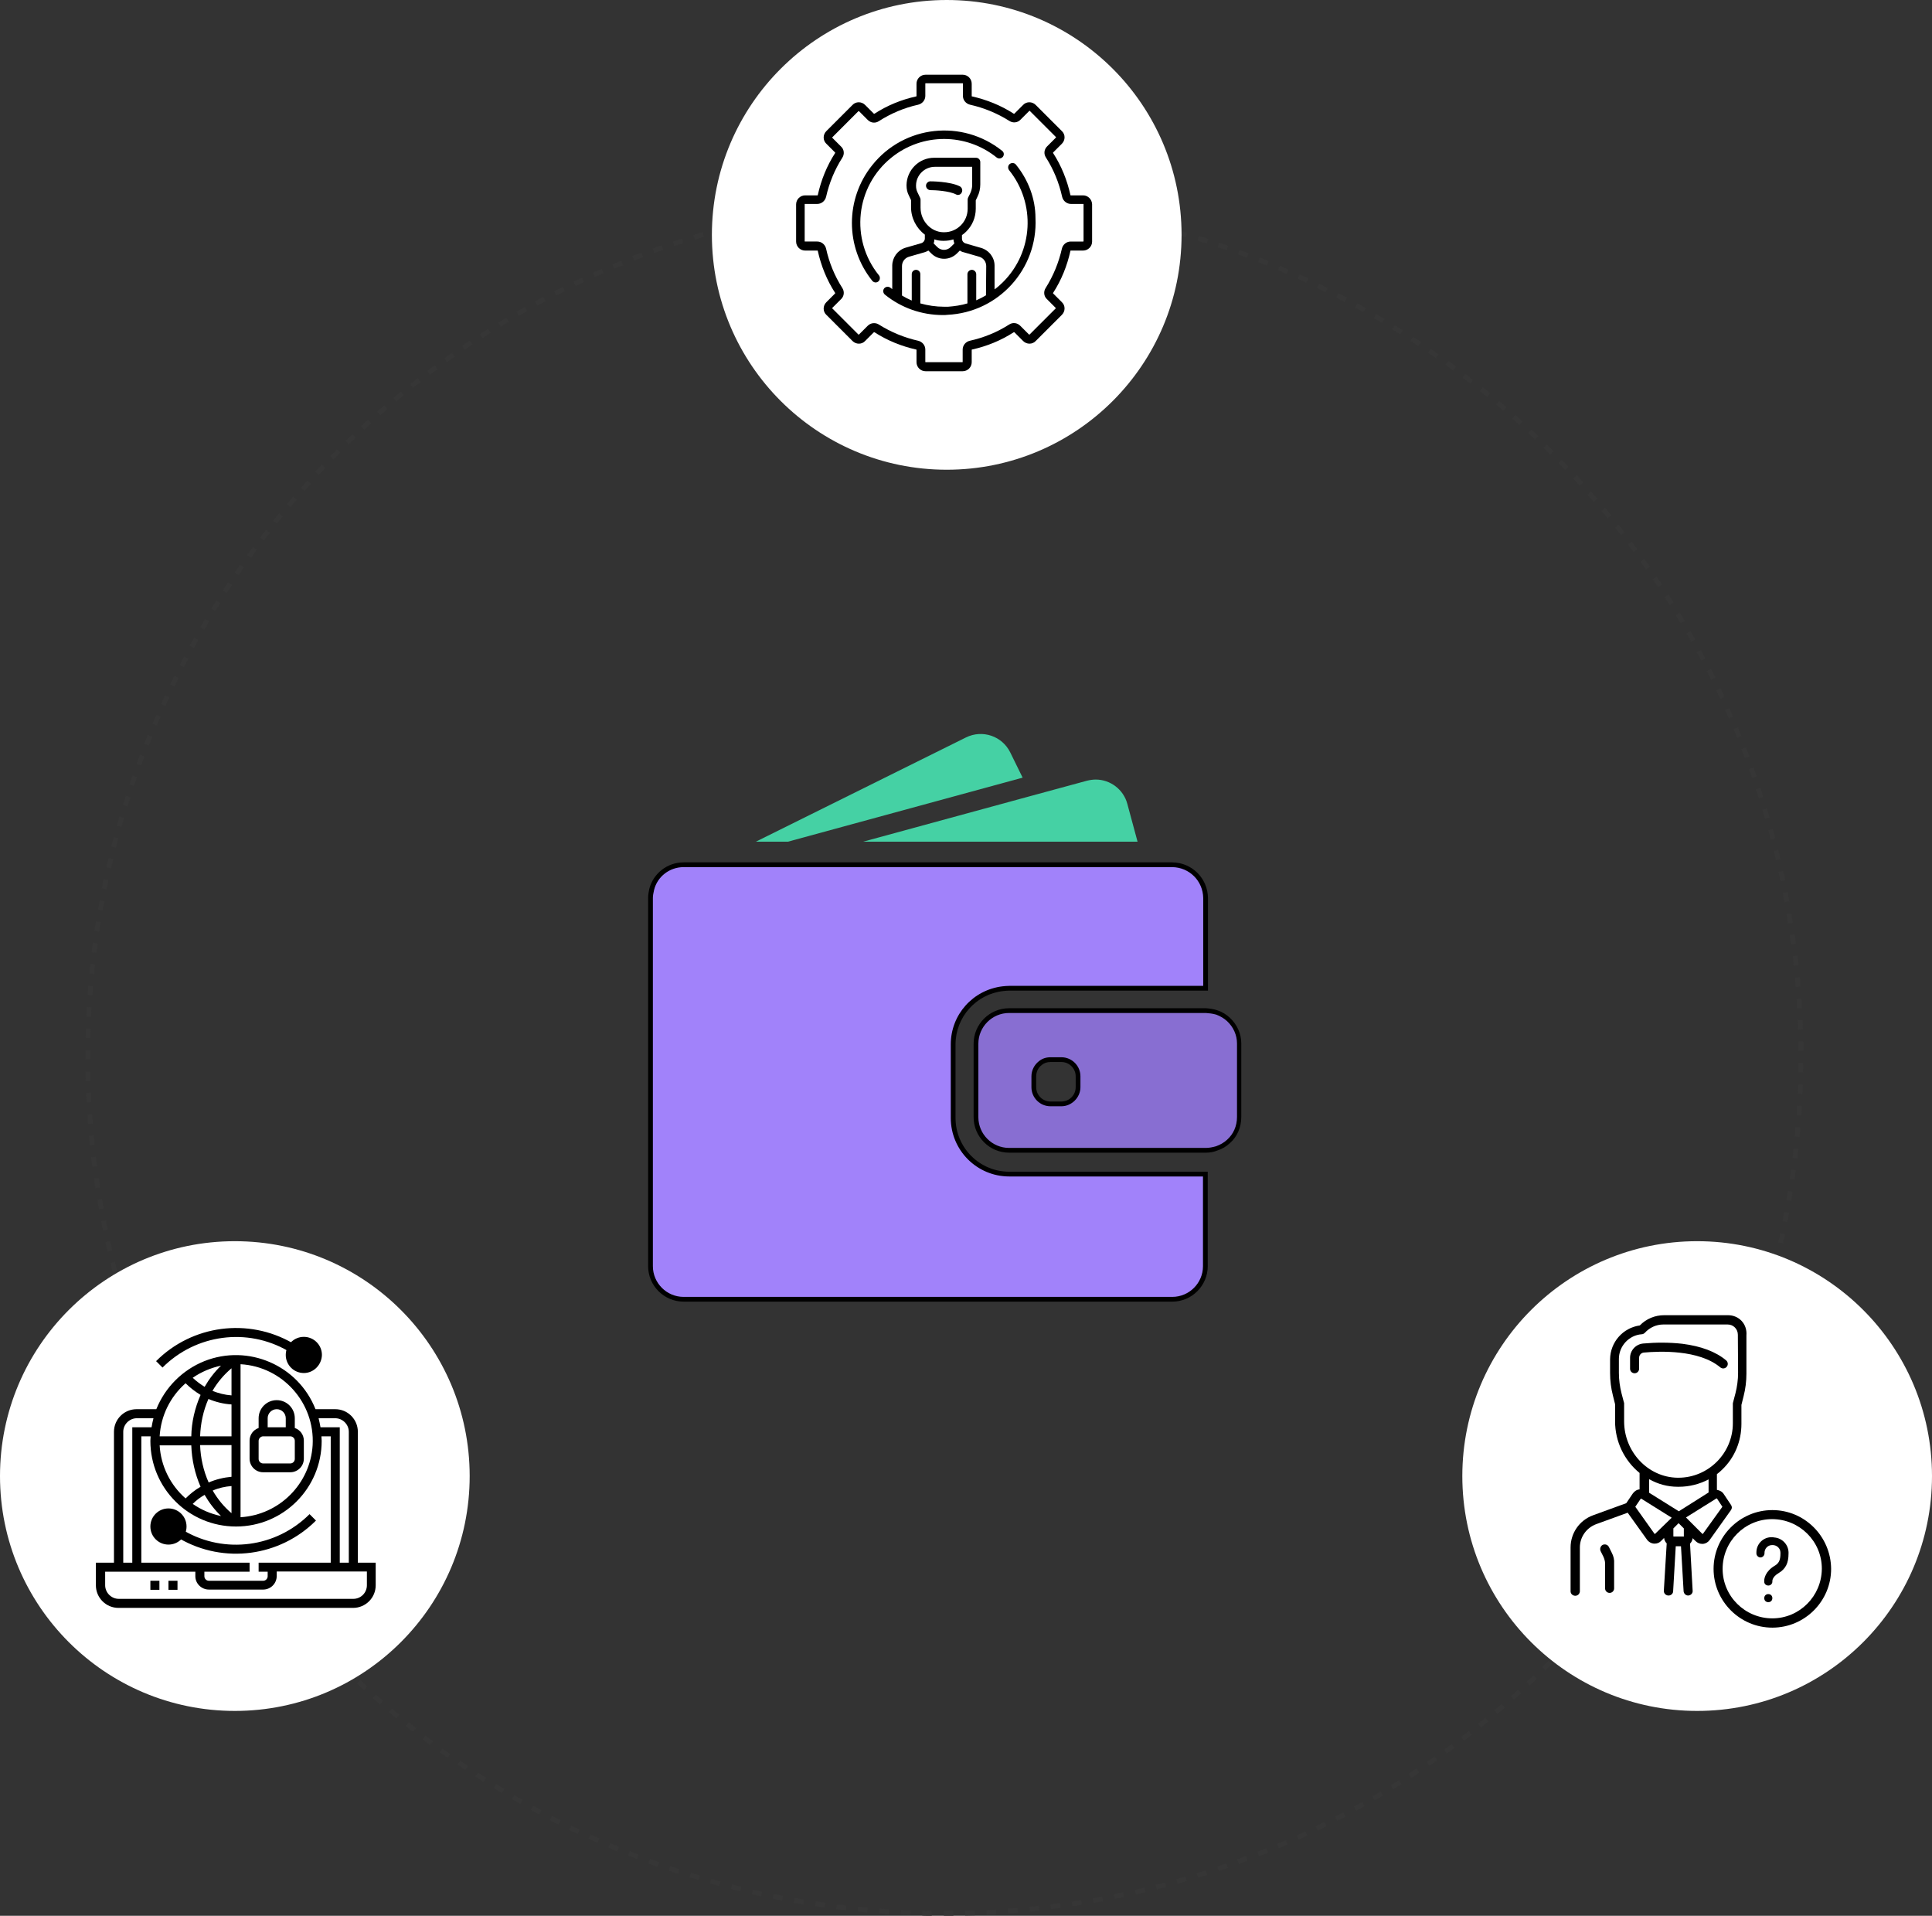 <?xml version="1.0" encoding="utf-8"?>
<!-- Generator: Adobe Illustrator 22.0.1, SVG Export Plug-In . SVG Version: 6.00 Build 0)  -->
<svg version="1.1" id="Layer_1" xmlns="http://www.w3.org/2000/svg" xmlns:xlink="http://www.w3.org/1999/xlink" x="0px" y="0px"
	 viewBox="0 0 812 805.1" style="enable-background:new 0 0 812 805.1;" xml:space="preserve">
<rect x="0" y="0" width="812" height="805.1" fill="#333333" stroke="none"/>
<style type="text/css">
	.st0{clip-path:url(#SVGID_2_);}
	.st1{fill:#45D1A4;}
	.st2{fill:#886ED2;}
	.st3{fill:#363636;}
	.st4{fill:#A182FA;}
	.st5{fill:#FFFFFF;}
</style>
<title>wallet</title>
<g id="Layer_2_1_">
	<g id="Layer_1-2">
		<g id="Layer_1-3">
			<g>
				<g>
					<defs>
						<rect id="SVGID_1_" x="273.4" y="308.4" width="247.6" height="237.6"/>
					</defs>
					<clipPath id="SVGID_2_">
						<use xlink:href="#SVGID_1_"  style="overflow:visible;"/>
					</clipPath>
					<g class="st0">
						<g>
							<path class="st1" d="M331.2,353.7l98.6-26.9l-5.2-10.6c-3.4-6.9-11.7-9.7-18.6-6.3l-88.3,43.8H331.2z"/>
						</g>
						<g>
							<path class="st1" d="M460.5,327.6c-1.2,0-2.5,0.2-3.7,0.5l-23.2,6.3l-70.8,19.3h115.3l-4.3-15.9
								C472.2,331.8,466.7,327.6,460.5,327.6L460.5,327.6z"/>
						</g>
					</g>
				</g>
			</g>
			<g>
				<g>
					<path class="st2" d="M516.3,428.4c-1.4-1.3-3.1-2.3-4.9-2.9c-1.4-0.5-3-0.7-4.5-0.8h-82.8c-7.7,0-13.9,6.2-13.9,13.9l0,0v30.9
						c0,7.7,6.2,13.9,13.9,13.9l0,0h82.8c1.5,0,3.1-0.3,4.5-0.8c1.8-0.6,3.5-1.6,4.9-2.9c2.9-2.6,4.5-6.3,4.5-10.3v-30.9
						C520.8,434.8,519.2,431.1,516.3,428.4L516.3,428.4z M453.1,456.9c0,3.8-3.2,7-7,7h-4.6c-3.8,0-7-3.1-7-7v-4.6
						c0-2.1,1-4.2,2.7-5.5c1.2-1,2.7-1.5,4.3-1.5h4.6c3.8,0,7,3.1,7,7V456.9z"/>
					<path d="M506.9,484.4h-82.8c-8.2,0-14.9-6.7-14.9-14.9v-30.9c0-8.2,6.7-14.9,14.9-14.9h82.8c1.3,0.1,3.2,0.3,4.8,0.9
						c1.9,0.6,3.7,1.7,5.2,3.1h0c3.1,2.9,4.8,6.8,4.8,10.8v30.9c0,4.3-1.7,8.3-4.8,11c-1.5,1.4-3.3,2.5-5.3,3.1
						C510.2,484.1,508.5,484.4,506.9,484.4z M506.8,425.7l-82.7,0c-7.1,0-12.9,5.8-12.9,12.9v30.9c0,7.1,5.8,12.9,12.9,12.9h82.8
						c1.3,0,2.8-0.3,4.2-0.7c1.7-0.6,3.3-1.5,4.6-2.7c2.7-2.4,4.2-5.8,4.2-9.6v-30.9c0-3.5-1.5-6.9-4.2-9.4
						c-1.3-1.2-2.9-2.1-4.5-2.7C509.6,425.9,508,425.8,506.8,425.7z M446.1,464.9h-4.6c-4.4,0-8-3.6-8-8v-4.6c0-2.5,1.2-4.8,3.1-6.3
						c1.3-1.1,3-1.7,4.9-1.7h4.6c4.4,0,8,3.6,8,8v4.6C454.1,461.2,450.4,464.9,446.1,464.9z M441.5,446.3c-1.4,0-2.7,0.4-3.7,1.3
						c-1.5,1.1-2.3,2.9-2.3,4.7v4.6c0,3.3,2.7,6,6,6h4.6c3.3,0,6-2.7,6-6v-4.6c0-3.3-2.7-6-6-6H441.5z"/>
				</g>
			</g>
			<g>
				<path class="st3" d="M396.9,805.1h-0.2v-2h0.2c1.3,0,2.5,0,3.8,0l0,2C399.4,805.1,398.2,805.1,396.9,805.1z M391.6,805.1
					c-1.3,0-2.7,0-4-0.1l0-2c1.3,0,2.7,0.1,4,0.1L391.6,805.1z M405.7,805l0-2c1.3,0,2.7-0.1,4-0.1l0.1,2
					C408.4,804.9,407,805,405.7,805z M382.6,804.8c-1.3-0.1-2.7-0.1-4-0.2l0.1-2c1.3,0.1,2.7,0.1,4,0.2L382.6,804.8z M414.7,804.7
					l-0.1-2c1.3-0.1,2.7-0.1,4-0.2l0.1,2C417.4,804.5,416.1,804.6,414.7,804.7z M373.6,804.4c-1.3-0.1-2.7-0.2-4-0.3l0.1-2
					c1.3,0.1,2.7,0.2,4,0.3L373.6,804.4z M423.7,804.1l-0.1-2c1.3-0.1,2.7-0.2,4-0.3l0.2,2C426.4,803.9,425.1,804,423.7,804.1z
					 M364.5,803.7c-1.3-0.1-2.7-0.2-4-0.4l0.2-2c1.3,0.1,2.7,0.3,4,0.4L364.5,803.7z M432.8,803.3l-0.2-2c1.3-0.1,2.7-0.3,4-0.4
					l0.2,2C435.4,803.1,434.1,803.2,432.8,803.3z M355.5,802.8c-1.3-0.2-2.7-0.3-4-0.5l0.2-2c1.3,0.2,2.6,0.3,4,0.5L355.5,802.8z
					 M441.7,802.3l-0.2-2c1.3-0.2,2.6-0.3,4-0.5l0.3,2C444.4,802,443.1,802.2,441.7,802.3z M346.6,801.6c-1.3-0.2-2.7-0.4-4-0.6
					l0.3-2c1.3,0.2,2.6,0.4,4,0.6L346.6,801.6z M450.7,801.1l-0.3-2c1.3-0.2,2.6-0.4,4-0.6l0.3,2C453.4,800.7,452,800.9,450.7,801.1
					z M337.6,800.3c-1.3-0.2-2.6-0.4-4-0.7l0.3-2c1.3,0.2,2.6,0.5,3.9,0.7L337.6,800.3z M459.6,799.7l-0.3-2
					c1.3-0.2,2.6-0.5,3.9-0.7l0.4,2C462.3,799.2,461,799.4,459.6,799.7z M328.7,798.7c-1.3-0.3-2.6-0.5-3.9-0.8l0.4-2
					c1.3,0.3,2.6,0.5,3.9,0.8L328.7,798.7z M468.5,798l-0.4-2c1.3-0.3,2.6-0.5,3.9-0.8l0.4,2C471.1,797.5,469.8,797.7,468.5,798z
					 M319.9,796.9c-1.3-0.3-2.6-0.6-3.9-0.9l0.4-1.9c1.3,0.3,2.6,0.6,3.9,0.9L319.9,796.9z M477.4,796.1l-0.4-1.9
					c1.3-0.3,2.6-0.6,3.9-0.9l0.5,1.9C480,795.5,478.7,795.8,477.4,796.1z M311.1,794.8c-1.3-0.3-2.6-0.6-3.9-1l0.5-1.9
					c1.3,0.3,2.6,0.7,3.9,1L311.1,794.8z M486.2,794l-0.5-1.9c1.3-0.3,2.6-0.7,3.9-1l0.5,1.9C488.8,793.3,487.5,793.7,486.2,794z
					 M302.3,792.6c-1.3-0.4-2.6-0.7-3.9-1.1l0.5-1.9c1.3,0.4,2.6,0.7,3.9,1.1L302.3,792.6z M494.9,791.6l-0.5-1.9
					c1.3-0.4,2.6-0.7,3.8-1.1l0.6,1.9C497.5,790.9,496.2,791.3,494.9,791.6z M293.6,790.1c-1.3-0.4-2.6-0.8-3.8-1.2l0.6-1.9
					c1.3,0.4,2.5,0.8,3.8,1.2L293.6,790.1z M503.6,789.1l-0.6-1.9c1.3-0.4,2.5-0.8,3.8-1.2l0.6,1.9
					C506.1,788.3,504.8,788.7,503.6,789.1z M284.9,787.4c-1.3-0.4-2.6-0.8-3.8-1.3l0.6-1.9c1.3,0.4,2.5,0.9,3.8,1.3L284.9,787.4z
					 M512.2,786.3l-0.6-1.9c1.3-0.4,2.5-0.9,3.8-1.3l0.7,1.9C514.7,785.4,513.4,785.9,512.2,786.3z M276.3,784.5
					c-1.3-0.4-2.5-0.9-3.8-1.4l0.7-1.9c1.3,0.5,2.5,0.9,3.8,1.4L276.3,784.5z M520.7,783.3l-0.7-1.9c1.3-0.5,2.5-0.9,3.7-1.4
					l0.7,1.9C523.2,782.4,522,782.9,520.7,783.3z M267.8,781.3c-1.3-0.5-2.5-1-3.8-1.5l0.7-1.9c1.2,0.5,2.5,1,3.7,1.5L267.8,781.3z
					 M529.2,780.1l-0.7-1.9c1.2-0.5,2.5-1,3.7-1.5l0.8,1.9C531.7,779.1,530.4,779.6,529.2,780.1z M259.4,778c-1.2-0.5-2.5-1-3.7-1.6
					l0.8-1.8c1.2,0.5,2.5,1,3.7,1.5L259.4,778z M537.5,776.7l-0.8-1.8c1.2-0.5,2.4-1,3.7-1.6l0.8,1.8
					C540,775.6,538.7,776.2,537.5,776.7z M251.1,774.4c-1.2-0.5-2.5-1.1-3.7-1.7l0.8-1.8c1.2,0.6,2.4,1.1,3.7,1.6L251.1,774.4z
					 M545.8,773.1l-0.8-1.8c1.2-0.5,2.4-1.1,3.6-1.7l0.8,1.8C548.2,772,547,772.5,545.8,773.1z M242.8,770.7
					c-1.2-0.6-2.4-1.2-3.6-1.7l0.9-1.8c1.2,0.6,2.4,1.2,3.6,1.7L242.8,770.7z M553.9,769.3l-0.9-1.8c1.2-0.6,2.4-1.2,3.6-1.8
					l0.9,1.8C556.3,768.1,555.1,768.7,553.9,769.3z M234.7,766.7c-1.2-0.6-2.4-1.2-3.6-1.8l0.9-1.8c1.2,0.6,2.4,1.2,3.6,1.8
					L234.7,766.7z M562,765.2l-0.9-1.8c1.2-0.6,2.4-1.2,3.5-1.8l0.9,1.8C564.4,764,563.2,764.6,562,765.2z M226.6,762.5
					c-1.2-0.6-2.4-1.3-3.5-1.9l1-1.8c1.2,0.6,2.3,1.3,3.5,1.9L226.6,762.5z M570,761l-1-1.8c1.2-0.6,2.3-1.3,3.5-1.9l1,1.7
					C572.3,759.7,571.1,760.4,570,761z M218.7,758.1c-1.2-0.7-2.3-1.3-3.5-2l1-1.7c1.2,0.7,2.3,1.3,3.5,2L218.7,758.1z M577.8,756.6
					l-1-1.7c1.2-0.7,2.3-1.3,3.4-2l1,1.7C580.1,755.2,579,755.9,577.8,756.6z M210.9,753.5c-1.2-0.7-2.3-1.4-3.4-2.1l1.1-1.7
					c1.1,0.7,2.3,1.4,3.4,2.1L210.9,753.5z M585.6,751.9l-1-1.7c1.1-0.7,2.3-1.4,3.4-2.1l1.1,1.7
					C587.8,750.5,586.7,751.2,585.6,751.9z M203.2,748.8c-1.1-0.7-2.3-1.4-3.4-2.2l1.1-1.7c1.1,0.7,2.2,1.5,3.4,2.2L203.2,748.8z
					 M593.2,747.1l-1.1-1.7c1.1-0.7,2.2-1.5,3.3-2.2l1.1,1.7C595.4,745.7,594.3,746.4,593.2,747.1z M195.6,743.8
					c-1.1-0.8-2.2-1.5-3.3-2.3l1.1-1.6c1.1,0.8,2.2,1.5,3.3,2.3L195.6,743.8z M600.7,742.1l-1.1-1.6c1.1-0.8,2.2-1.5,3.3-2.3
					l1.1,1.6C602.9,740.6,601.8,741.4,600.7,742.1z M188.1,738.7c-1.1-0.8-2.2-1.6-3.3-2.3l1.2-1.6c1.1,0.8,2.2,1.6,3.3,2.3
					L188.1,738.7z M608.1,736.9l-1.2-1.6c1.1-0.8,2.2-1.6,3.2-2.4l1.2,1.6C610.2,735.3,609.2,736.1,608.1,736.9z M180.8,733.3
					c-1.1-0.8-2.1-1.6-3.2-2.4l1.2-1.6c1.1,0.8,2.1,1.6,3.2,2.4L180.8,733.3z M615.3,731.5l-1.2-1.6c1.1-0.8,2.1-1.6,3.2-2.4
					l1.2,1.6C617.5,729.9,616.4,730.7,615.3,731.5z M173.6,727.8c-1.1-0.8-2.1-1.7-3.1-2.5l1.3-1.6c1,0.8,2.1,1.7,3.1,2.5
					L173.6,727.8z M622.5,726l-1.3-1.6c1-0.8,2.1-1.7,3.1-2.5l1.3,1.5C624.5,724.3,623.5,725.1,622.5,726z M166.6,722.1
					c-1-0.9-2.1-1.7-3.1-2.6l1.3-1.5c1,0.9,2,1.7,3.1,2.6L166.6,722.1z M629.4,720.2l-1.3-1.5c1-0.9,2-1.7,3-2.6l1.3,1.5
					C631.5,718.5,630.5,719.4,629.4,720.2z M159.7,716.3c-1-0.9-2-1.8-3-2.7l1.3-1.5c1,0.9,2,1.8,3,2.6L159.7,716.3z M636.3,714.3
					l-1.3-1.5c1-0.9,2-1.8,3-2.7l1.3,1.5C638.3,712.6,637.3,713.4,636.3,714.3z M153,710.2c-1-0.9-2-1.8-2.9-2.7l1.4-1.5
					c1,0.9,1.9,1.8,2.9,2.7L153,710.2z M643,708.3l-1.4-1.5c1-0.9,1.9-1.8,2.9-2.7l1.4,1.4C644.9,706.4,643.9,707.3,643,708.3z
					 M146.4,704c-1-0.9-1.9-1.9-2.9-2.8l1.4-1.4c0.9,0.9,1.9,1.9,2.9,2.8L146.4,704z M649.5,702l-1.4-1.4c1-0.9,1.9-1.9,2.8-2.8
					l1.4,1.4C651.4,700.1,650.4,701.1,649.5,702z M140,697.7c-0.9-1-1.9-1.9-2.8-2.9l1.4-1.4c0.9,1,1.9,1.9,2.8,2.9L140,697.7z
					 M655.9,695.6l-1.4-1.4c0.9-1,1.9-1.9,2.8-2.9l1.4,1.4C657.7,693.7,656.8,694.6,655.9,695.6z M133.7,691.2c-0.9-1-1.8-2-2.7-2.9
					l1.5-1.4c0.9,1,1.8,2,2.7,2.9L133.7,691.2z M662.1,689l-1.5-1.4c0.9-1,1.8-2,2.7-3l1.5,1.3C663.9,687.1,663,688.1,662.1,689z
					 M127.6,684.5c-0.9-1-1.8-2-2.7-3l1.5-1.3c0.9,1,1.8,2,2.6,3L127.6,684.5z M668.1,682.3l-1.5-1.3c0.9-1,1.8-2,2.6-3l1.5,1.3
					C669.9,680.3,669,681.3,668.1,682.3z M121.6,677.7c-0.9-1-1.7-2-2.6-3.1l1.5-1.3c0.9,1,1.7,2,2.6,3.1L121.6,677.7z M674,675.5
					l-1.5-1.3c0.9-1,1.7-2.1,2.5-3.1l1.5,1.3C675.7,673.4,674.9,674.4,674,675.5z M115.9,670.7c-0.8-1-1.7-2.1-2.5-3.1l1.6-1.2
					c0.8,1,1.7,2.1,2.5,3.1L115.9,670.7z M679.7,668.4l-1.6-1.2c0.8-1,1.7-2.1,2.5-3.1l1.6,1.2C681.4,666.3,680.6,667.4,679.7,668.4
					z M110.3,663.6c-0.8-1.1-1.6-2.1-2.4-3.2l1.6-1.2c0.8,1.1,1.6,2.1,2.4,3.2L110.3,663.6z M685.3,661.3l-1.6-1.2
					c0.8-1.1,1.6-2.1,2.4-3.2l1.6,1.2C686.9,659.1,686.1,660.2,685.3,661.3z M104.9,656.4c-0.8-1.1-1.6-2.2-2.3-3.3l1.6-1.2
					c0.8,1.1,1.5,2.2,2.3,3.2L104.9,656.4z M690.7,654l-1.6-1.2c0.8-1.1,1.5-2.2,2.3-3.3l1.6,1.1C692.2,651.8,691.4,652.9,690.7,654
					z M99.7,649c-0.8-1.1-1.5-2.2-2.3-3.3l1.7-1.1c0.7,1.1,1.5,2.2,2.3,3.3L99.7,649z M695.8,646.6l-1.7-1.1
					c0.8-1.1,1.5-2.2,2.2-3.3l1.7,1.1C697.3,644.3,696.6,645.4,695.8,646.6z M94.6,641.5c-0.7-1.1-1.5-2.2-2.2-3.4l1.7-1.1
					c0.7,1.1,1.4,2.2,2.2,3.3L94.6,641.5z M700.8,639l-1.7-1.1c0.7-1.1,1.4-2.2,2.1-3.4l1.7,1.1C702.3,636.7,701.5,637.9,700.8,639z
					 M89.8,633.9c-0.7-1.1-1.4-2.3-2.1-3.4l1.7-1c0.7,1.1,1.4,2.3,2.1,3.4L89.8,633.9z M705.6,631.3l-1.7-1c0.7-1.1,1.4-2.3,2.1-3.4
					l1.7,1C707,629,706.3,630.2,705.6,631.3z M85.1,626.2c-0.7-1.2-1.3-2.3-2-3.5l1.7-1c0.7,1.2,1.3,2.3,2,3.5L85.1,626.2z
					 M710.2,623.5l-1.7-1c0.7-1.2,1.3-2.3,2-3.5l1.7,1C711.6,621.2,710.9,622.4,710.2,623.5z M80.7,618.4c-0.6-1.2-1.3-2.3-1.9-3.5
					l1.8-0.9c0.6,1.2,1.3,2.3,1.9,3.5L80.7,618.4z M714.6,615.6l-1.8-1c0.6-1.2,1.3-2.4,1.9-3.5l1.8,0.9
					C715.9,613.2,715.3,614.4,714.6,615.6z M76.4,610.4c-0.6-1.2-1.2-2.4-1.8-3.6l1.8-0.9c0.6,1.2,1.2,2.4,1.8,3.5L76.4,610.4z
					 M718.8,607.6l-1.8-0.9c0.6-1.2,1.2-2.4,1.8-3.6l1.8,0.9C720.1,605.2,719.5,606.4,718.8,607.6z M72.4,602.4
					c-0.6-1.2-1.2-2.4-1.7-3.6l1.8-0.9c0.6,1.2,1.1,2.4,1.7,3.6L72.4,602.4z M722.9,599.4l-1.8-0.9c0.6-1.2,1.1-2.4,1.7-3.6l1.8,0.8
					C724,597,723.4,598.2,722.9,599.4z M68.5,594.2c-0.6-1.2-1.1-2.4-1.6-3.7l1.8-0.8c0.5,1.2,1.1,2.4,1.6,3.6L68.5,594.2z
					 M726.7,591.2l-1.8-0.8c0.5-1.2,1.1-2.4,1.6-3.7l1.8,0.8C727.8,588.8,727.2,590,726.7,591.2z M64.9,586c-0.5-1.2-1-2.5-1.6-3.7
					l1.8-0.8c0.5,1.2,1,2.5,1.5,3.7L64.9,586z M730.3,582.9l-1.8-0.8c0.5-1.2,1-2.5,1.5-3.7l1.9,0.7
					C731.3,580.4,730.8,581.6,730.3,582.9z M61.4,577.6c-0.5-1.2-1-2.5-1.5-3.7l1.9-0.7c0.5,1.2,1,2.5,1.5,3.7L61.4,577.6z
					 M733.6,574.5l-1.9-0.7c0.5-1.2,1-2.5,1.4-3.8l1.9,0.7C734.6,572,734.1,573.2,733.6,574.5z M58.2,569.2
					c-0.5-1.3-0.9-2.5-1.4-3.8l1.9-0.7c0.4,1.3,0.9,2.5,1.4,3.8L58.2,569.2z M736.8,566l-1.9-0.7c0.5-1.3,0.9-2.5,1.3-3.8l1.9,0.7
					C737.7,563.4,737.3,564.7,736.8,566z M55.1,560.7c-0.4-1.3-0.9-2.5-1.3-3.8l1.9-0.6c0.4,1.3,0.8,2.5,1.3,3.8L55.1,560.7z
					 M739.8,557.4l-1.9-0.6c0.4-1.3,0.8-2.5,1.2-3.8l1.9,0.6C740.6,554.8,740.2,556.1,739.8,557.4z M52.3,552.1
					c-0.4-1.3-0.8-2.6-1.2-3.8l1.9-0.6c0.4,1.3,0.8,2.6,1.2,3.8L52.3,552.1z M742.5,548.7l-1.9-0.6c0.4-1.3,0.8-2.6,1.1-3.8l1.9,0.6
					C743.3,546.1,742.9,547.4,742.5,548.7z M49.7,543.4c-0.4-1.3-0.7-2.6-1.1-3.9l1.9-0.5c0.4,1.3,0.7,2.6,1.1,3.9L49.7,543.4z
					 M745,540l-1.9-0.5c0.4-1.3,0.7-2.6,1-3.9l1.9,0.5C745.7,537.4,745.4,538.7,745,540z M47.4,534.7c-0.3-1.3-0.7-2.6-1-3.9
					l1.9-0.5c0.3,1.3,0.6,2.6,1,3.9L47.4,534.7z M747.3,531.3l-1.9-0.5c0.3-1.3,0.6-2.6,0.9-3.9l1.9,0.5
					C747.9,528.7,747.6,530,747.3,531.3z M45.2,525.9c-0.3-1.3-0.6-2.6-0.9-3.9l2-0.4c0.3,1.3,0.6,2.6,0.9,3.9L45.2,525.9z
					 M749.4,522.5l-2-0.4c0.3-1.3,0.6-2.6,0.8-3.9l2,0.4C749.9,519.9,749.7,521.2,749.4,522.5z M43.3,517.1
					c-0.3-1.3-0.5-2.6-0.8-3.9l2-0.4c0.3,1.3,0.5,2.6,0.8,3.9L43.3,517.1z M751.2,513.6l-2-0.4c0.3-1.3,0.5-2.6,0.7-3.9l2,0.4
					C751.7,511,751.5,512.3,751.2,513.6z M41.6,508.2c-0.2-1.3-0.5-2.6-0.7-4l2-0.3c0.2,1.3,0.4,2.6,0.7,3.9L41.6,508.2z
					 M752.8,504.7l-2-0.3c0.2-1.3,0.4-2.6,0.6-3.9l2,0.3C753.3,502.1,753.1,503.4,752.8,504.7z M40.1,499.3c-0.2-1.3-0.4-2.6-0.6-4
					l2-0.3c0.2,1.3,0.4,2.6,0.6,4L40.1,499.3z M754.2,495.8l-2-0.3c0.2-1.3,0.4-2.6,0.5-4l2,0.3
					C754.6,493.1,754.4,494.5,754.2,495.8z M38.8,490.3c-0.2-1.3-0.3-2.7-0.5-4l2-0.2c0.2,1.3,0.3,2.6,0.5,4L38.8,490.3z
					 M755.4,486.8l-2-0.2c0.2-1.3,0.3-2.6,0.4-4l2,0.2C755.7,484.2,755.6,485.5,755.4,486.8z M37.8,481.3c-0.1-1.3-0.3-2.7-0.4-4
					l2-0.2c0.1,1.3,0.3,2.7,0.4,4L37.8,481.3z M756.3,477.8l-2-0.2c0.1-1.3,0.2-2.7,0.3-4l2,0.2
					C756.6,475.2,756.5,476.5,756.3,477.8z M37,472.3c-0.1-1.3-0.2-2.7-0.3-4l2-0.1c0.1,1.3,0.2,2.7,0.3,4L37,472.3z M757.1,468.8
					l-2-0.1c0.1-1.3,0.2-2.7,0.2-4l2,0.1C757.2,466.1,757.2,467.5,757.1,468.8z M36.4,463.3c-0.1-1.3-0.1-2.7-0.2-4l2-0.1
					c0.1,1.3,0.1,2.7,0.2,4L36.4,463.3z M757.6,459.8l-2-0.1c0.1-1.3,0.1-2.7,0.1-4l2,0.1C757.7,457.1,757.6,458.4,757.6,459.8z
					 M36,454.3c0-1.3-0.1-2.7-0.1-4l2,0c0,1.3,0.1,2.7,0.1,4L36,454.3z M757.8,450.7l-2,0c0-1.3,0-2.7,0-4l2,0
					C757.9,448.1,757.9,449.4,757.8,450.7z M35.9,445.2l0-1.1c0-1,0-1.9,0-2.9l2,0c0,1,0,1.9,0,2.9l0,1.1L35.9,445.2z M755.9,441.7
					c0-1.3,0-2.7,0-4l2,0c0,1.3,0,2.7,0,4L755.9,441.7z M38,436.2l-2,0c0-1.3,0.1-2.7,0.1-4l2,0.1C38,433.6,38,434.9,38,436.2z
					 M755.7,432.7c0-1.3-0.1-2.7-0.1-4l2-0.1c0.1,1.3,0.1,2.7,0.1,4L755.7,432.7z M38.3,427.3l-2-0.1c0.1-1.3,0.1-2.7,0.2-4l2,0.1
					C38.4,424.6,38.3,425.9,38.3,427.3z M755.3,423.8c-0.1-1.3-0.2-2.7-0.2-4l2-0.1c0.1,1.3,0.2,2.7,0.2,4L755.3,423.8z M38.8,418.3
					l-2-0.1c0.1-1.3,0.2-2.7,0.3-4l2,0.2C39,415.6,38.9,416.9,38.8,418.3z M754.7,414.8c-0.1-1.3-0.2-2.7-0.3-4l2-0.2
					c0.1,1.3,0.2,2.7,0.3,4L754.7,414.8z M39.6,409.3l-2-0.2c0.1-1.3,0.3-2.7,0.4-4l2,0.2C39.8,406.7,39.7,408,39.6,409.3z
					 M753.9,405.8c-0.1-1.3-0.3-2.7-0.4-4l2-0.2c0.2,1.3,0.3,2.7,0.4,4L753.9,405.8z M40.5,400.4l-2-0.2c0.2-1.3,0.3-2.7,0.5-4
					l2,0.3C40.9,397.7,40.7,399,40.5,400.4z M752.8,396.9c-0.2-1.3-0.4-2.6-0.5-4l2-0.3c0.2,1.3,0.4,2.7,0.5,4L752.8,396.9z
					 M41.7,391.5l-2-0.3c0.2-1.3,0.4-2.7,0.6-4l2,0.3C42.1,388.8,41.9,390.1,41.7,391.5z M751.5,388c-0.2-1.3-0.4-2.6-0.6-3.9l2-0.3
					c0.2,1.3,0.4,2.6,0.6,4L751.5,388z M43.2,382.6l-2-0.3c0.2-1.3,0.5-2.6,0.7-4l2,0.4C43.6,379.9,43.4,381.3,43.2,382.6z
					 M750,379.1c-0.2-1.3-0.5-2.6-0.7-3.9l2-0.4c0.3,1.3,0.5,2.6,0.7,4L750,379.1z M44.8,373.7l-2-0.4c0.3-1.3,0.5-2.6,0.8-3.9
					l2,0.4C45.3,371.1,45.1,372.4,44.8,373.7z M748.3,370.3c-0.3-1.3-0.6-2.6-0.8-3.9l2-0.4c0.3,1.3,0.6,2.6,0.8,3.9L748.3,370.3z
					 M46.7,364.9l-2-0.4c0.3-1.3,0.6-2.6,0.9-3.9l1.9,0.5C47.3,362.3,47,363.6,46.7,364.9z M746.4,361.5c-0.3-1.3-0.6-2.6-0.9-3.9
					l1.9-0.5c0.3,1.3,0.6,2.6,0.9,3.9L746.4,361.5z M48.7,356.2l-1.9-0.5c0.3-1.3,0.7-2.6,1-3.9l1.9,0.5
					C49.4,353.6,49.1,354.9,48.7,356.2z M744.2,352.8c-0.3-1.3-0.7-2.6-1-3.9l1.9-0.5c0.4,1.3,0.7,2.6,1,3.9L744.2,352.8z M51,347.5
					l-1.9-0.5c0.4-1.3,0.7-2.6,1.1-3.9l1.9,0.6C51.8,344.9,51.4,346.2,51,347.5z M741.8,344.1c-0.4-1.3-0.7-2.6-1.1-3.8l1.9-0.6
					c0.4,1.3,0.8,2.6,1.1,3.9L741.8,344.1z M53.6,338.9l-1.9-0.6c0.4-1.3,0.8-2.6,1.2-3.9l1.9,0.6C54.4,336.3,54,337.6,53.6,338.9z
					 M739.2,335.5c-0.4-1.3-0.8-2.5-1.2-3.8l1.9-0.6c0.4,1.3,0.8,2.5,1.2,3.8L739.2,335.5z M56.3,330.3l-1.9-0.6
					c0.4-1.3,0.9-2.6,1.3-3.8l1.9,0.7C57.2,327.7,56.7,329,56.3,330.3z M736.4,327c-0.4-1.3-0.9-2.5-1.3-3.8l1.9-0.7
					c0.5,1.3,0.9,2.5,1.3,3.8L736.4,327z M59.3,321.7l-1.9-0.7c0.5-1.3,0.9-2.5,1.4-3.8l1.9,0.7C60.2,319.2,59.8,320.5,59.3,321.7z
					 M733.3,318.5c-0.5-1.2-0.9-2.5-1.4-3.7l1.9-0.7c0.5,1.2,1,2.5,1.4,3.8L733.3,318.5z M62.5,313.3l-1.9-0.7
					c0.5-1.3,1-2.5,1.5-3.7l1.9,0.8C63.5,310.8,63,312,62.5,313.3z M730.1,310.1c-0.5-1.2-1-2.5-1.5-3.7l1.8-0.8
					c0.5,1.2,1,2.5,1.5,3.7L730.1,310.1z M65.9,304.9l-1.8-0.8c0.5-1.2,1.1-2.5,1.6-3.7l1.8,0.8C66.9,302.5,66.4,303.7,65.9,304.9z
					 M726.6,301.9c-0.5-1.2-1.1-2.4-1.6-3.6l1.8-0.8c0.5,1.2,1.1,2.4,1.6,3.7L726.6,301.9z M69.5,296.7l-1.8-0.8
					c0.6-1.2,1.1-2.4,1.7-3.7l1.8,0.8C70.6,294.2,70,295.4,69.5,296.7z M723,293.7c-0.6-1.2-1.1-2.4-1.7-3.6l1.8-0.9
					c0.6,1.2,1.1,2.4,1.7,3.6L723,293.7z M73.3,288.5l-1.8-0.9c0.6-1.2,1.2-2.4,1.8-3.6l1.8,0.9C74.5,286.1,73.9,287.3,73.3,288.5z
					 M719.1,285.6c-0.6-1.2-1.2-2.4-1.8-3.6l1.8-0.9c0.6,1.2,1.2,2.4,1.8,3.6L719.1,285.6z M77.3,280.4l-1.8-0.9
					c0.6-1.2,1.2-2.4,1.9-3.6l1.8,0.9C78.5,278,77.9,279.2,77.3,280.4z M715,277.6c-0.6-1.2-1.2-2.4-1.9-3.5l1.8-0.9
					c0.6,1.2,1.3,2.4,1.9,3.5L715,277.6z M81.5,272.4l-1.8-1c0.6-1.2,1.3-2.4,1.9-3.5l1.7,1C82.8,270.1,82.2,271.3,81.5,272.4z
					 M710.8,269.7c-0.6-1.2-1.3-2.3-2-3.5l1.7-1c0.7,1.2,1.3,2.3,2,3.5L710.8,269.7z M85.9,264.6l-1.7-1c0.7-1.2,1.4-2.3,2-3.5
					l1.7,1C87.3,262.3,86.6,263.4,85.9,264.6z M706.3,261.9c-0.7-1.1-1.4-2.3-2-3.4l1.7-1c0.7,1.1,1.4,2.3,2.1,3.4L706.3,261.9z
					 M90.5,256.8l-1.7-1c0.7-1.1,1.4-2.3,2.1-3.4l1.7,1.1C91.9,254.6,91.2,255.7,90.5,256.8z M701.7,254.3c-0.7-1.1-1.4-2.3-2.1-3.4
					l1.7-1.1c0.7,1.1,1.4,2.3,2.1,3.4L701.7,254.3z M95.3,249.2l-1.7-1.1c0.7-1.1,1.5-2.2,2.2-3.4l1.7,1.1
					C96.8,247,96.1,248.1,95.3,249.2z M696.8,246.7c-0.7-1.1-1.5-2.2-2.2-3.3l1.7-1.1c0.7,1.1,1.5,2.2,2.2,3.3L696.8,246.7z
					 M100.3,241.7l-1.7-1.1c0.8-1.1,1.5-2.2,2.3-3.3l1.6,1.1C101.8,239.5,101.1,240.6,100.3,241.7z M691.8,239.3
					c-0.8-1.1-1.5-2.2-2.3-3.3l1.6-1.2c0.8,1.1,1.5,2.2,2.3,3.3L691.8,239.3z M105.5,234.4l-1.6-1.2c0.8-1.1,1.6-2.2,2.4-3.3
					l1.6,1.2C107.1,232.2,106.3,233.3,105.5,234.4z M686.6,232c-0.8-1.1-1.6-2.1-2.4-3.2l1.6-1.2c0.8,1.1,1.6,2.1,2.4,3.2L686.6,232
					z M110.9,227.1l-1.6-1.2c0.8-1.1,1.6-2.1,2.5-3.2l1.6,1.2C112.5,225,111.7,226.1,110.9,227.1z M681.2,224.8
					c-0.8-1.1-1.6-2.1-2.5-3.1l1.6-1.2c0.8,1,1.7,2.1,2.5,3.2L681.2,224.8z M116.4,220l-1.6-1.2c0.8-1,1.7-2.1,2.5-3.1l1.5,1.3
					C118.1,217.9,117.2,219,116.4,220z M675.6,217.8c-0.8-1-1.7-2.1-2.5-3.1l1.5-1.3c0.9,1,1.7,2.1,2.6,3.1L675.6,217.8z
					 M122.1,213.1l-1.5-1.3c0.9-1,1.7-2,2.6-3.1l1.5,1.3C123.8,211,123,212.1,122.1,213.1z M669.8,210.9c-0.9-1-1.7-2-2.6-3l1.5-1.3
					c0.9,1,1.8,2,2.6,3L669.8,210.9z M128,206.3l-1.5-1.3c0.9-1,1.8-2,2.7-3l1.5,1.3C129.8,204.3,128.9,205.3,128,206.3z
					 M663.9,204.1c-0.9-1-1.8-2-2.7-3l1.5-1.4c0.9,1,1.8,2,2.7,3L663.9,204.1z M134,199.6l-1.5-1.4c0.9-1,1.8-2,2.8-2.9l1.4,1.4
					C135.9,197.7,134.9,198.6,134,199.6z M657.8,197.5c-0.9-1-1.8-1.9-2.8-2.9l1.4-1.4c0.9,1,1.9,1.9,2.8,2.9L657.8,197.5z
					 M140.2,193.1l-1.4-1.4c0.9-1,1.9-1.9,2.8-2.9l1.4,1.4C142.1,191.2,141.2,192.1,140.2,193.1z M651.5,191
					c-0.9-0.9-1.9-1.9-2.8-2.8l1.4-1.4c1,0.9,1.9,1.9,2.8,2.8L651.5,191z M146.6,186.7l-1.4-1.4c1-0.9,1.9-1.9,2.9-2.8l1.4,1.4
					C148.5,184.9,147.6,185.8,146.6,186.7z M645.1,184.7c-1-0.9-1.9-1.8-2.9-2.7l1.4-1.5c1,0.9,2,1.8,2.9,2.8L645.1,184.7z
					 M153.1,180.6l-1.4-1.5c1-0.9,2-1.8,3-2.7l1.3,1.5C155.1,178.8,154.1,179.7,153.1,180.6z M638.6,178.6c-1-0.9-2-1.8-3-2.7
					l1.3-1.5c1,0.9,2,1.8,3,2.7L638.6,178.6z M159.8,174.5l-1.3-1.5c1-0.9,2-1.8,3-2.6l1.3,1.5C161.8,172.8,160.8,173.7,159.8,174.5
					z M631.8,172.6c-1-0.9-2-1.7-3-2.6l1.3-1.5c1,0.9,2,1.7,3.1,2.6L631.8,172.6z M166.6,168.7l-1.3-1.5c1-0.9,2.1-1.7,3.1-2.6
					l1.3,1.5C168.7,167,167.6,167.8,166.6,168.7z M625,166.8c-1-0.8-2.1-1.7-3.1-2.5l1.3-1.6c1,0.8,2.1,1.7,3.1,2.5L625,166.8z
					 M173.6,163l-1.2-1.6c1-0.8,2.1-1.7,3.2-2.5l1.2,1.6C175.7,161.3,174.6,162.2,173.6,163z M617.9,161.2c-1.1-0.8-2.1-1.6-3.2-2.4
					l1.2-1.6c1.1,0.8,2.1,1.6,3.2,2.5L617.9,161.2z M180.7,157.5l-1.2-1.6c1.1-0.8,2.1-1.6,3.2-2.4l1.2,1.6
					C182.8,155.9,181.7,156.7,180.7,157.5z M610.8,155.7c-1.1-0.8-2.1-1.6-3.2-2.4l1.2-1.6c1.1,0.8,2.2,1.6,3.2,2.4L610.8,155.7z
					 M187.9,152.2l-1.2-1.6c1.1-0.8,2.2-1.6,3.3-2.3l1.1,1.6C190.1,150.6,189,151.4,187.9,152.2z M603.5,150.5
					c-1.1-0.8-2.2-1.5-3.3-2.3l1.1-1.6c1.1,0.8,2.2,1.5,3.3,2.3L603.5,150.5z M195.3,147l-1.1-1.7c1.1-0.8,2.2-1.5,3.3-2.2l1.1,1.7
					C197.5,145.5,196.4,146.3,195.3,147z M596.1,145.4c-1.1-0.7-2.2-1.5-3.3-2.2l1.1-1.7c1.1,0.7,2.2,1.5,3.4,2.2L596.1,145.4z
					 M202.8,142.1l-1.1-1.7c1.1-0.7,2.3-1.4,3.4-2.2l1.1,1.7C205,140.6,203.9,141.4,202.8,142.1z M588.5,140.5
					c-1.1-0.7-2.3-1.4-3.4-2.1l1.1-1.7c1.1,0.7,2.3,1.4,3.4,2.1L588.5,140.5z M210.4,137.3l-1-1.7c1.1-0.7,2.3-1.4,3.4-2.1l1,1.7
					C212.6,135.9,211.5,136.6,210.4,137.3z M580.8,135.7c-1.1-0.7-2.3-1.4-3.4-2l1-1.7c1.2,0.7,2.3,1.4,3.5,2L580.8,135.7z
					 M218.1,132.7l-1-1.7c1.2-0.7,2.3-1.3,3.5-2l1,1.7C220.4,131.4,219.2,132.1,218.1,132.7z M573,131.2c-1.2-0.7-2.3-1.3-3.5-1.9
					l1-1.8c1.2,0.6,2.4,1.3,3.5,2L573,131.2z M225.9,128.4l-1-1.8c1.2-0.6,2.4-1.3,3.5-1.9l0.9,1.8
					C228.2,127.1,227.1,127.7,225.9,128.4z M565.1,126.9c-1.2-0.6-2.4-1.2-3.5-1.9l0.9-1.8c1.2,0.6,2.4,1.2,3.6,1.9L565.1,126.9z
					 M233.8,124.2l-0.9-1.8c1.2-0.6,2.4-1.2,3.6-1.8l0.9,1.8C236.2,123,235,123.6,233.8,124.2z M557.1,122.8
					c-1.2-0.6-2.4-1.2-3.6-1.8l0.9-1.8c1.2,0.6,2.4,1.2,3.6,1.8L557.1,122.8z M241.9,120.2l-0.9-1.8c1.2-0.6,2.4-1.1,3.6-1.7
					l0.8,1.8C244.3,119.1,243.1,119.6,241.9,120.2z M549,118.8c-1.2-0.6-2.4-1.1-3.6-1.7l0.8-1.8c1.2,0.6,2.4,1.1,3.7,1.7L549,118.8
					z M250,116.4l-0.8-1.8c1.2-0.5,2.4-1.1,3.7-1.6l0.8,1.8C252.4,115.4,251.2,115.9,250,116.4z M540.8,115.1
					c-1.2-0.5-2.5-1.1-3.7-1.6l0.8-1.8c1.2,0.5,2.5,1.1,3.7,1.6L540.8,115.1z M258.2,112.9l-0.8-1.8c1.2-0.5,2.5-1,3.7-1.5l0.8,1.9
					C260.7,111.9,259.4,112.4,258.2,112.9z M532.5,111.6c-1.2-0.5-2.5-1-3.7-1.5l0.7-1.9c1.3,0.5,2.5,1,3.7,1.5L532.5,111.6z
					 M266.5,109.5l-0.7-1.9c1.2-0.5,2.5-1,3.8-1.4l0.7,1.9C269,108.5,267.8,109,266.5,109.5z M524.1,108.3c-1.3-0.5-2.5-0.9-3.8-1.4
					l0.7-1.9c1.3,0.5,2.5,0.9,3.8,1.4L524.1,108.3z M275,106.3l-0.7-1.9c1.3-0.5,2.5-0.9,3.8-1.3l0.7,1.9
					C277.5,105.4,276.2,105.9,275,106.3z M515.6,105.2c-1.3-0.4-2.5-0.9-3.8-1.3l0.6-1.9c1.3,0.4,2.5,0.9,3.8,1.3L515.6,105.2z
					 M283.4,103.4l-0.6-1.9c1.3-0.4,2.5-0.8,3.8-1.2l0.6,1.9C286,102.6,284.7,103,283.4,103.4z M507.1,102.3
					c-1.3-0.4-2.6-0.8-3.8-1.2l0.6-1.9c1.3,0.4,2.6,0.8,3.9,1.2L507.1,102.3z M292,100.7l-0.6-1.9c1.3-0.4,2.6-0.8,3.9-1.2l0.6,1.9
					C294.6,99.9,293.3,100.3,292,100.7z M498.4,99.7c-1.3-0.4-2.6-0.7-3.8-1.1l0.5-1.9c1.3,0.4,2.6,0.7,3.9,1.1L498.4,99.7z
					 M300.7,98.1l-0.5-1.9c1.3-0.4,2.6-0.7,3.9-1.1l0.5,1.9C303.2,97.4,301.9,97.8,300.7,98.1z M489.8,97.2c-1.3-0.3-2.6-0.7-3.9-1
					l0.5-1.9c1.3,0.3,2.6,0.7,3.9,1L489.8,97.2z M309.3,95.9l-0.5-1.9c1.3-0.3,2.6-0.6,3.9-1l0.5,1.9
					C311.9,95.2,310.6,95.5,309.3,95.9z M481.1,95c-1.3-0.3-2.6-0.6-3.9-0.9l0.4-2c1.3,0.3,2.6,0.6,3.9,0.9L481.1,95z M318.1,93.8
					l-0.4-2c1.3-0.3,2.6-0.6,3.9-0.9l0.4,2C320.7,93.2,319.4,93.5,318.1,93.8z M472.3,93c-1.3-0.3-2.6-0.5-3.9-0.8l0.4-2
					c1.3,0.3,2.6,0.5,3.9,0.8L472.3,93z M326.9,91.9l-0.4-2c1.3-0.3,2.6-0.5,3.9-0.8l0.4,2C329.5,91.4,328.2,91.7,326.9,91.9z
					 M463.5,91.3c-1.3-0.2-2.6-0.5-3.9-0.7l0.3-2c1.3,0.2,2.6,0.5,4,0.7L463.5,91.3z M335.7,90.3l-0.3-2c1.3-0.2,2.6-0.4,4-0.7
					l0.3,2C338.4,89.8,337.1,90.1,335.7,90.3z M454.6,89.7c-1.3-0.2-2.6-0.4-4-0.6l0.3-2c1.3,0.2,2.7,0.4,4,0.6L454.6,89.7z
					 M344.6,88.9l-0.3-2c1.3-0.2,2.7-0.4,4-0.6l0.3,2C347.3,88.5,345.9,88.7,344.6,88.9z M445.7,88.4c-1.3-0.2-2.6-0.4-4-0.5l0.2-2
					c1.3,0.2,2.7,0.3,4,0.5L445.7,88.4z M353.5,87.7l-0.2-2c1.3-0.2,2.7-0.3,4-0.5l0.2,2C356.2,87.4,354.9,87.5,353.5,87.7z
					 M436.8,87.3c-1.3-0.1-2.6-0.3-4-0.4l0.2-2c1.3,0.1,2.7,0.3,4,0.4L436.8,87.3z M362.5,86.7l-0.2-2c1.3-0.1,2.7-0.2,4-0.4l0.2,2
					C365.1,86.5,363.8,86.6,362.5,86.7z M427.8,86.4c-1.3-0.1-2.7-0.2-4-0.3l0.1-2c1.3,0.1,2.7,0.2,4,0.3L427.8,86.4z M371.4,86
					l-0.1-2c1.3-0.1,2.7-0.2,4-0.3l0.1,2C374.1,85.8,372.8,85.9,371.4,86z M418.9,85.8c-1.3-0.1-2.7-0.2-4-0.2l0.1-2
					c1.3,0.1,2.7,0.1,4,0.2L418.9,85.8z M380.4,85.5l-0.1-2c1.3-0.1,2.7-0.1,4-0.2l0.1,2C383.1,85.4,381.8,85.4,380.4,85.5z
					 M409.9,85.3c-1.3,0-2.7-0.1-4-0.1l0-2c1.3,0,2.7,0.1,4,0.1L409.9,85.3z M389.4,85.2l0-2c1.3,0,2.7,0,4-0.1l0,2
					C392.1,85.1,390.7,85.1,389.4,85.2z M400.9,85.1c-1.3,0-2.7,0-4,0v-2c1.3,0,2.7,0,4,0L400.9,85.1z"/>
			</g>
			<g>
				<path class="st4" d="M492.7,363.4H287.3c-6.3,0-11.8,4.2-13.4,10.3c-0.3,1.2-0.5,2.4-0.5,3.6v154.8c0,7.7,6.2,13.9,13.9,13.9
					l0,0h205.4c7.7,0,13.9-6.2,13.9-13.9v-38.7h-82.4c-13,0-23.6-10.6-23.6-23.6v-30.9c0-11.9,8.9-22,20.8-23.4
					c0.9-0.1,1.9-0.2,2.8-0.2h82.5v-37.9C506.6,369.7,500.4,363.5,492.7,363.4L492.7,363.4z"/>
				<path d="M492.7,547H287.3c-8.2,0-14.9-6.7-14.9-14.9V377.3c0-1.2,0.2-2.4,0.5-3.8c1.7-6.5,7.6-11.1,14.4-11.1h205.4
					c8.3,0.1,14.9,6.7,15,15v38.9h-83.5c-0.8,0-1.8,0.1-2.7,0.2c-11.3,1.3-19.9,11-19.9,22.4v30.9c0,12.5,10.1,22.6,22.6,22.6h83.4
					v39.7C507.6,540.3,500.9,547,492.7,547z M287.3,364.4c-5.8,0-11,3.9-12.4,9.6c-0.3,1.3-0.5,2.4-0.5,3.3v154.8
					c0,7.1,5.8,12.9,12.9,12.9h205.4c7.1,0,12.9-5.8,12.9-12.9v-37.7h-81.4c-13.6,0-24.6-11-24.6-24.6v-30.9
					c0-12.5,9.3-22.9,21.7-24.4c1-0.1,2-0.2,2.9-0.2h81.5v-36.9c-0.1-7.2-5.8-12.9-13-13H287.3z"/>
			</g>
		</g>
		<g id="Layer_2-2">
			<g>
				<circle class="st5" cx="713.3" cy="620.3" r="98.7"/>
			</g>
			<g>
				<path d="M725.5,571.7c-4.4-3.7-10.6-6-18.5-7c-5.5-0.6-10.9-0.6-16.4-0.1c-3.1,0.3-5.5,2.9-5.5,6v4.6c0,1.1,0.9,1.9,1.9,1.9
					c1.1,0,1.9-0.9,1.9-1.9v-4.6c0-1.1,0.8-2.1,2-2.2c6.6-0.6,23.1-1.3,32.1,6.2c0.8,0.7,2,0.6,2.7-0.2
					C726.4,573.6,726.3,572.4,725.5,571.7L725.5,571.7z"/>
			</g>
			<g>
				<path d="M726.3,552.7h-26.9c-3.8,0-7.5,1.5-10.2,4.3c-7.1,1-12.4,7-12.5,14.2v5.8c0,3.2,0.4,6.4,1.2,9.5l0.9,3.6v7.2
					c0,8.4,3.8,16.4,10.3,21.7v6.9c-1.2,0.1-2.2,0.8-2.9,1.8l-2.7,4l-14,5.1c-5.7,2.1-9.4,7.5-9.4,13.5v18.2c-0.1,1.1,0.7,2,1.8,2.1
					s2-0.7,2.1-1.8c0-0.1,0-0.2,0-0.3v-18.2c0-4.4,2.8-8.3,6.9-9.8l13.2-4.8l8.1,11.3c0.7,1,1.8,1.6,2.9,1.7c0.1,0,0.2,0,0.3,0
					c1.1,0,2.1-0.4,2.8-1.2l1.2-1.2c0.1,0.9,0.5,1.7,1.1,2.3l-1.2,19.8c-0.1,1.1,0.7,2,1.8,2.1h0.1h0.1c1,0,1.9-0.8,1.9-1.8
					l1.1-18.9h2.2l1.1,18.9c0.1,1,0.9,1.8,1.9,1.8h0.1c1.1-0.1,1.9-1,1.8-2l-1.1-19.8c0.6-0.6,1-1.4,1.1-2.3l1.2,1.2
					c0.8,0.8,1.8,1.2,2.8,1.2h0.3c1.2-0.1,2.2-0.7,2.9-1.7l8.9-12.5c0.5-0.7,0.5-1.5,0-2.2l-3-4.5c-0.6-1-1.7-1.6-2.9-1.8v-6.6
					c0.8-0.6,1.6-1.3,2.3-2c5.2-5,8-11.9,8-19.1v-8l0.9-3.6c0.8-3.1,1.2-6.3,1.2-9.5v-16.1C734.4,556.3,730.8,552.7,726.3,552.7z
					 M695.6,644.6L695.6,644.6h-0.2l-8.1-11.4l2.3-3.4c0.1,0,0.1,0,0.2,0l12.8,8L695.6,644.6z M707.6,645.7h-4.2
					c-0.1,0-0.1-0.1-0.1-0.1v-3.3l2.2-2.2l2.2,2.2v3.3l0,0C707.8,645.7,707.7,645.8,707.6,645.7
					C707.6,645.8,707.6,645.8,707.6,645.7L707.6,645.7z M705.6,635.1l-12.5-7.8v-5.7c3.7,2.1,7.8,3.2,12,3.2h0.5
					c4.4,0,8.7-1.1,12.5-3.1v5.5l0,0L705.6,635.1z M723.9,633.2l-8.2,11.4h-0.1h-0.1l-6.9-6.9l12.8-8c0.1,0,0.1,0,0.2,0L723.9,633.2
					z M730.5,576.9c0,2.9-0.4,5.8-1.1,8.6l-1,3.8c0,0.2-0.1,0.3-0.1,0.5v8.3c0,12.6-10.3,22.9-22.9,22.9c-0.1,0-0.3,0-0.4,0
					c-12.4-0.2-22.4-10.9-22.4-23.7v-7.5c0-0.2,0-0.3-0.1-0.5l-1-3.8c-0.7-2.8-1.1-5.7-1.1-8.6v-5.8c0-5.4,4.2-10,9.6-10.4
					c0.5,0,1-0.3,1.3-0.6c2-2.2,4.8-3.5,7.8-3.5h27c2.4,0,4.3,1.9,4.3,4.3l0,0L730.5,576.9z"/>
			</g>
			<g>
				<path d="M677.4,652.5l-1.2-2.4c-0.5-1-1.6-1.3-2.6-0.9c-0.9,0.5-1.3,1.6-0.9,2.6l1.2,2.4c0.4,0.9,0.7,1.9,0.7,2.8v10.5
					c0,1.1,0.9,1.9,1.9,1.9c1.1,0,1.9-0.9,1.9-1.9l0,0V657C678.5,655.5,678.2,654,677.4,652.5z"/>
			</g>
			<g>
				<path d="M744.9,634.6c-13.6,0-24.7,11.1-24.7,24.7s11.1,24.7,24.7,24.7c13.6,0,24.7-11.1,24.7-24.7
					C769.5,645.7,758.5,634.6,744.9,634.6z M744.9,680.1c-11.5,0-20.9-9.3-20.9-20.8s9.3-20.9,20.8-20.9s20.9,9.3,20.9,20.8v0.1
					C765.6,670.8,756.3,680.1,744.9,680.1L744.9,680.1z"/>
			</g>
			<g>
				<path d="M744.9,646c-3.6-0.2-6.6,2.6-6.7,6.2c0,0.2,0,0.4,0,0.6c0,0.9,0.8,1.7,1.7,1.7s1.7-0.8,1.7-1.7
					c-0.1-1.9,1.3-3.5,3.2-3.5c1.9-0.1,3.5,1.3,3.5,3.2c0,0.1,0,0.2,0,0.3c0,2.8-0.6,4.2-2.6,5.3c-3.7,2.3-4.4,5.3-4.2,6.8
					c0.1,0.8,0.8,1.4,1.7,1.4h0.2c0.9-0.1,1.6-0.9,1.5-1.8c0-0.1-0.1-1.8,2.6-3.4c3-1.8,4.2-4.2,4.2-8.2c0.2-3.6-2.6-6.6-6.1-6.8
					C745.3,646,745.1,646,744.9,646z"/>
			</g>
			<g>
				<circle cx="743.2" cy="671.6" r="1.7"/>
			</g>
			<g>
				<circle class="st5" cx="98.7" cy="620.3" r="98.7"/>
			</g>
			<g>
				<rect x="63.2" y="664.3" width="3.8" height="3.8"/>
			</g>
			<g>
				<rect x="70.8" y="664.3" width="3.8" height="3.8"/>
			</g>
			<g>
				<path d="M150.4,656.7v-55c0-5.2-4.2-9.5-9.5-9.5h-8.3c-7.3-18.5-28.3-27.5-46.7-20.2c-9.2,3.7-16.5,11-20.2,20.2h-8.3
					c-5.2,0-9.5,4.2-9.5,9.5l0,0v55h-7.6v9.5c0,5.2,4.2,9.5,9.5,9.5h98.6c5.2,0,9.5-4.2,9.5-9.5v-9.5H150.4z M140.9,596
					c3.1,0,5.7,2.6,5.7,5.7v55h-3.8v-56.9h-8.1c-0.2-1.3-0.5-2.5-0.8-3.8H140.9z M101.1,573.3c17.7,1,31.3,16.3,30.3,34
					c-1,16.3-14,29.3-30.3,30.3C101.1,637.6,101.1,573.3,101.1,573.3z M89.4,626.4c2.5-1.1,5.2-1.7,7.9-1.9v11.4
					C94.1,633.2,91.5,630,89.4,626.4z M92.9,637.1c-4.3-0.9-8.3-2.6-11.9-5.1c1.5-1.5,3.2-2.8,5-3.8
					C87.9,631.5,90.2,634.5,92.9,637.1L92.9,637.1z M87.7,623c-2.2-4.9-3.4-10.3-3.6-15.7h13.2v13.3C94,620.9,90.7,621.7,87.7,623z
					 M84.1,603.6c0.2-5.4,1.3-10.7,3.5-15.7c3.1,1.3,6.4,2.1,9.7,2.3v13.4H84.1z M97.3,575v11.4c-2.8-0.2-5.5-0.9-8-1.9
					C91.4,580.9,94.1,577.7,97.3,575z M86,582.8c-1.8-1.1-3.5-2.4-5-3.8c3.6-2.5,7.7-4.2,11.9-5.1C90.2,576.5,87.9,579.5,86,582.8z
					 M78,581.3c1.9,1.9,4,3.5,6.3,4.9c-2.4,5.5-3.8,11.4-3.9,17.4H67.1C67.6,595,71.5,587,78,581.3z M80.4,607.4
					c0.2,6,1.5,11.9,3.9,17.4c-2.3,1.3-4.4,3-6.3,4.9c-6.5-5.7-10.4-13.7-10.9-22.3L80.4,607.4L80.4,607.4z M99.2,641.5
					c19.9,0,36-16.1,36-36c0-0.6-0.1-1.3-0.1-1.9h3.9v53.1h-30.3v3.8h3.8v1.9c0,1-0.8,1.9-1.9,1.9l0,0H87.8c-1,0-1.9-0.8-1.9-1.9
					v-1.9h19v-3.8H59.4v-53.1h3.9c0,0.6-0.1,1.3-0.1,1.9C63.2,625.4,79.3,641.5,99.2,641.5z M51.8,601.7c0-3.1,2.6-5.7,5.7-5.7h7
					c-0.3,1.2-0.6,2.5-0.8,3.8h-8.1v56.9h-3.8V601.7z M154.2,666.2c0,3.1-2.5,5.7-5.7,5.7H49.9c-3.1,0-5.7-2.6-5.7-5.7v-5.7h37.9
					v1.9c0,3.1,2.6,5.6,5.7,5.6h22.8c3.1,0,5.7-2.5,5.7-5.7v-1.9h37.9L154.2,666.2L154.2,666.2z"/>
			</g>
			<g>
				<path d="M116.3,588.4c-4.2,0-7.6,3.4-7.6,7.6l0,0v4.1c-2.3,0.8-3.8,2.9-3.8,5.3v7.6c0,3.1,2.5,5.7,5.7,5.7H122
					c3.1,0,5.7-2.5,5.7-5.7v-7.6c0-2.4-1.5-4.5-3.8-5.3V596C123.9,591.8,120.5,588.4,116.3,588.4L116.3,588.4z M116.3,592.2
					c2.1,0,3.8,1.7,3.8,3.8v3.8h-7.6V596C112.5,593.9,114.2,592.2,116.3,592.2L116.3,592.2z M123.9,613.1c0,1-0.8,1.9-1.9,1.9l0,0
					h-11.4c-1,0-1.9-0.8-1.9-1.9v-7.6c0-1,0.9-1.9,1.9-1.9H122c1,0,1.9,0.8,1.9,1.9V613.1z"/>
			</g>
			<g>
				<path d="M130.1,636.3c-14,14-35.6,16.9-52.7,7l-1.9,3.3c18.6,10.7,42.1,7.6,57.3-7.6L130.1,636.3z"/>
			</g>
			<g>
				<path d="M70.8,649.1c-4.2,0-7.6-3.4-7.6-7.6c0-4.2,3.4-7.6,7.6-7.6s7.6,3.4,7.6,7.6l0,0C78.4,645.7,75,649.1,70.8,649.1z"/>
			</g>
			<g>
				<path d="M68.3,574.7l-2.7-2.7c15.2-15.2,38.7-18.3,57.3-7.6l-1.9,3.3C103.9,557.8,82.3,560.7,68.3,574.7L68.3,574.7z"/>
			</g>
			<g>
				<path d="M127.7,577c-4.2,0-7.6-3.4-7.6-7.6c0-4.2,3.4-7.6,7.6-7.6s7.6,3.4,7.6,7.6l0,0C135.2,573.6,131.8,577,127.7,577z"/>
			</g>
			<g>
				<circle class="st5" cx="397.9" cy="98.7" r="98.7"/>
			</g>
			<g>
				<path d="M455.2,82.1H450c-0.1,0-0.1-0.1-0.1-0.1c-1.4-6.3-3.8-12.3-7.3-17.7c0-0.1,0-0.1,0-0.2l3.7-3.7c1.5-1.5,1.5-3.9,0-5.3
					l-11-11c-1.5-1.5-3.9-1.5-5.3,0l-3.7,3.7c0,0-0.1,0-0.2,0c-5.4-3.5-11.4-5.9-17.6-7.3c-0.1,0-0.1,0-0.1-0.1v-5.2
					c0-2.1-1.7-3.8-3.8-3.8H389c-2.1,0-3.8,1.7-3.8,3.8v5.2c0,0.1-0.1,0.1-0.1,0.1c-6.3,1.4-12.2,3.8-17.6,7.3c0,0-0.1,0-0.2,0
					l-3.7-3.7c-1.5-1.5-3.9-1.5-5.3,0l-11,11c-1.5,1.5-1.5,3.9,0,5.3l3.7,3.7c0,0,0,0.1,0,0.2c-3.5,5.4-5.9,11.4-7.3,17.7
					c0,0.1-0.1,0.1-0.1,0.1h-5.2c-2.1,0-3.8,1.7-3.8,3.8v15.6c0,2.1,1.7,3.8,3.8,3.8h5.2c0.1,0,0.1,0.1,0.1,0.1
					c1.4,6.3,3.8,12.3,7.3,17.7c0,0,0,0.1,0,0.2l-3.7,3.7c-1.5,1.5-1.5,3.9,0,5.3l11,11c1.5,1.5,3.9,1.5,5.3,0l3.7-3.7
					c0,0,0.1,0,0.2,0c5.4,3.5,11.4,5.9,17.6,7.3c0.1,0,0.1,0.1,0.1,0.1v5.2c0,2.1,1.7,3.8,3.8,3.8h15.6c2.1,0,3.8-1.7,3.8-3.8V147
					c0-0.1,0.1-0.1,0.1-0.1c6.3-1.4,12.2-3.8,17.6-7.3c0,0,0.1,0,0.2,0l3.7,3.7c1.5,1.5,3.9,1.5,5.3,0l11-11c1.5-1.5,1.5-3.9,0-5.3
					l-3.7-3.7c0,0,0-0.1,0-0.2c3.5-5.4,5.9-11.4,7.3-17.7c0-0.1,0-0.1,0.1-0.1h5.2c2.1,0,3.8-1.7,3.8-3.8V85.8
					C458.9,83.8,457.3,82.1,455.2,82.1z M455.2,101.5H450c-1.8,0-3.3,1.3-3.7,3c-1.3,5.8-3.6,11.4-6.8,16.5c-1,1.5-0.8,3.5,0.5,4.7
					l3.7,3.7c0,0.1,0,0.1,0,0.2l-11,11c-0.1,0-0.1,0-0.2,0l-3.7-3.7c-1.3-1.3-3.2-1.5-4.7-0.5c-5,3.2-10.6,5.5-16.5,6.8
					c-1.7,0.4-3,1.9-3,3.7v5.2c0,0.1-0.1,0.1-0.1,0.1H389c-0.1,0-0.1-0.1-0.1-0.1v-5.2c0-1.8-1.3-3.3-3-3.7
					c-5.8-1.3-11.4-3.6-16.5-6.8c-0.6-0.4-1.3-0.6-2.1-0.6c-1,0-1.9,0.4-2.6,1.1l-3.7,3.7c-0.1,0-0.1,0-0.2,0l-11-11
					c0-0.1,0-0.1,0-0.2l3.7-3.7c1.3-1.2,1.5-3.2,0.5-4.7c-3.2-5-5.5-10.6-6.8-16.5c-0.4-1.7-1.9-3-3.7-3h-5.2
					c-0.1,0-0.1-0.1-0.1-0.1l0,0V85.8c0-0.1,0-0.1,0.1-0.1l0,0h5.2c1.8,0,3.3-1.3,3.7-3c1.3-5.8,3.6-11.4,6.8-16.4
					c1-1.5,0.8-3.5-0.5-4.7l-3.7-3.7c0-0.1,0-0.1,0-0.2l11-11c0.1,0,0.1,0,0.2,0l3.7,3.7c1.3,1.3,3.2,1.5,4.7,0.5
					c5-3.2,10.6-5.6,16.5-6.9c1.7-0.4,3-1.9,3-3.7v-5.2c0-0.1,0.1-0.1,0.1-0.1h15.6c0.1,0,0.1,0,0.1,0.1l0,0v5.2
					c0,1.8,1.3,3.3,3,3.7c5.8,1.3,11.4,3.6,16.5,6.8c1.5,1,3.5,0.8,4.7-0.5l3.7-3.7c0,0,0.1-0.1,0.2,0l0,0l11,11c0,0.1,0,0.1,0,0.2
					l-3.7,3.7c-1.3,1.3-1.5,3.2-0.5,4.7c3.2,5,5.5,10.6,6.8,16.5c0.4,1.7,1.9,3,3.7,3h5.2c0.1,0,0.1,0.1,0.1,0.1v15.6l0,0
					C455.3,101.5,455.3,101.5,455.2,101.5z"/>
			</g>
			<g>
				<path d="M421.2,63.4c-16.7-13.4-41.2-10.8-54.6,6c-11.4,14.2-11.4,34.4,0,48.6c0.3,0.4,0.9,0.7,1.4,0.7c1,0,1.8-0.8,1.8-1.8
					c0-0.4-0.1-0.9-0.4-1.2c-12.2-15.1-9.9-37.3,5.3-49.5c12.9-10.4,31.3-10.4,44.2,0c0.8,0.6,1.9,0.5,2.6-0.3
					C422.1,65.1,422,64,421.2,63.4L421.2,63.4z"/>
			</g>
			<g>
				<path d="M427,69.2c-0.6-0.8-1.8-0.9-2.6-0.3c-0.8,0.6-0.9,1.8-0.3,2.6l0,0c11.3,14,10.2,34.3-2.5,47c-1.1,1.1-2.3,2.2-3.6,3.1
					v-10c0-3.4-2.3-6.4-5.6-7.4l-6.6-1.9c-0.9-0.3-1.5-1.1-1.5-2v-1.5c0.6-0.4,1.2-0.9,1.7-1.4c2.6-2.5,4.1-6,4.1-9.7v-3.5l0.7-1.5
					c0.8-1.6,1.2-3.4,1.2-5.2v-9.4c0-1-0.8-1.8-1.8-1.8l0,0h-17.6c-6.4,0-11.5,5.2-11.6,11.5v0.1c0,1.5,0.3,3,1,4.3l0.9,1.9v3
					c0,4.5,2.2,8.8,5.8,11.5v1.6c0,0.9-0.6,1.7-1.5,2l-6.6,1.9c-3.3,1-5.5,4-5.6,7.4v10l-0.8-0.6c-0.8-0.6-1.9-0.5-2.6,0.3
					c-0.6,0.8-0.5,1.9,0.3,2.6c6.9,5.6,15.5,8.6,24.4,8.6c0.6,0,1.3,0,1.9-0.1c21.4-1,38-19.2,37-40.6
					C435.2,83.5,432.2,75.6,427,69.2z M386.9,87.3v-3.4c0-0.3-0.1-0.6-0.2-0.8l-1.1-2.3c-0.4-0.8-0.6-1.7-0.6-2.7V78
					c0-4.4,3.6-7.9,7.9-7.9h15.7v7.6c0,1.2-0.3,2.4-0.8,3.5l-0.9,1.8c-0.1,0.3-0.2,0.5-0.2,0.8v3.9c0,5.5-4.4,9.9-9.9,9.9
					c-0.1,0-0.2,0-0.3,0C391.2,97.5,386.9,92.8,386.9,87.3z M401.1,102.3l-1.5,1.5c-1.6,1.6-4.1,1.6-5.7,0l0,0l-1.5-1.5
					c0.2-0.5,0.3-1.1,0.3-1.7c1.2,0.4,2.4,0.6,3.6,0.6h0.4c1.4,0,2.7-0.2,4-0.6C400.8,101.2,400.9,101.8,401.1,102.3L401.1,102.3z
					 M414.4,124.1c-1.3,0.8-2.7,1.5-4.1,2.1v-11.1c-0.1-1-1-1.8-2-1.7c-0.9,0.1-1.6,0.8-1.7,1.7v12.4c-2.6,0.8-5.4,1.2-8.1,1.4
					c-0.6,0-1.2,0-1.8,0c-3.3,0-6.7-0.5-9.9-1.4v-12.3c0-1-0.8-1.8-1.8-1.8s-1.8,0.8-1.8,1.8l0,0v11.1c-1.4-0.6-2.8-1.3-4.1-2.1
					v-12.4c0-1.8,1.2-3.4,2.9-3.9l6.6-1.9c0.6-0.2,1.1-0.4,1.6-0.7l1.2,1.2c3,3,7.8,3,10.8,0l1.2-1.2c0.5,0.3,1,0.6,1.6,0.7l6.6,1.9
					c1.7,0.5,2.9,2.1,2.9,3.9L414.4,124.1L414.4,124.1z"/>
			</g>
			<g>
				<path d="M403.4,78.3c-4.2-2.1-12.2-2.1-12.5-2.1c-1,0.1-1.8,1-1.7,2c0.1,0.9,0.8,1.6,1.7,1.7c2,0,8,0.3,10.9,1.8
					c0.9,0.5,2,0.1,2.4-0.8C404.7,79.9,404.3,78.8,403.4,78.3L403.4,78.3z"/>
			</g>
		</g>
	</g>
</g>
</svg>
